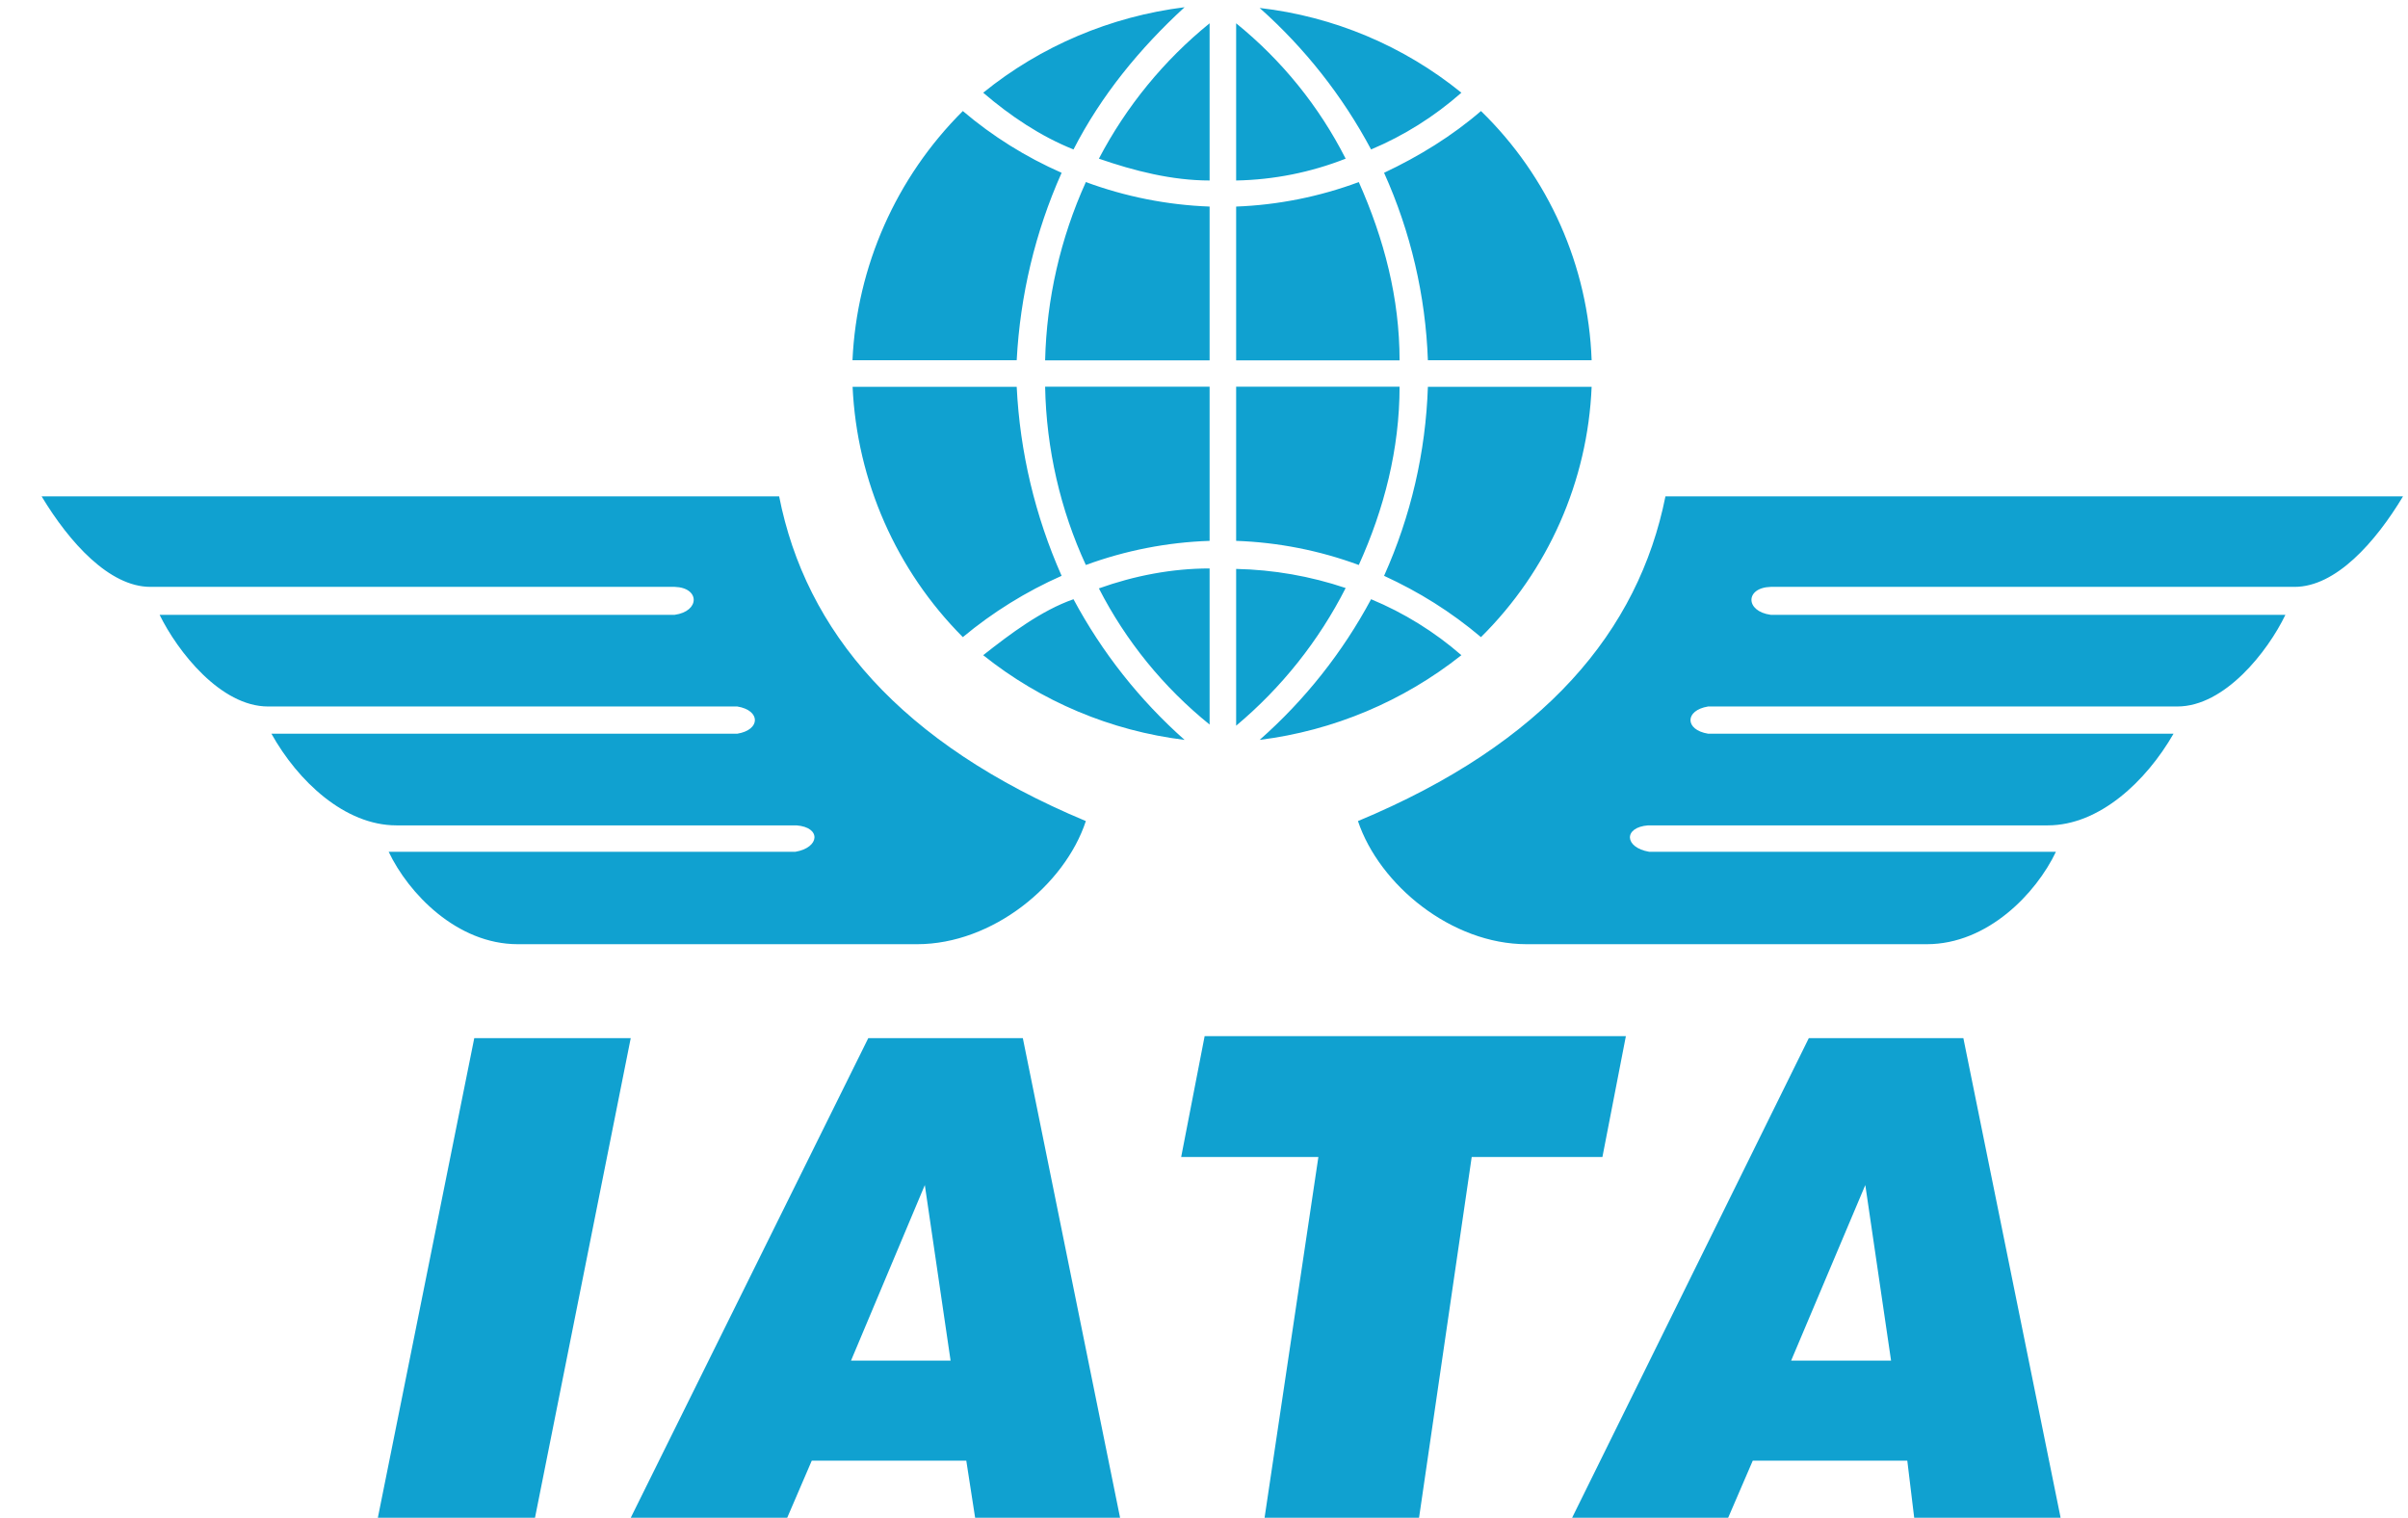 <svg width="46" height="29" viewBox="0 0 46 29" fill="none" xmlns="http://www.w3.org/2000/svg">
<path d="M7.218 28.994L9.06 19.831H12.049L10.22 28.994H7.218ZM16.257 25.992H18.159L17.667 22.638L16.257 25.992ZM12.049 28.994L16.587 19.831H19.539L21.397 28.994H18.628L18.459 27.903H15.507L15.038 28.994H12.049ZM24.157 28.994L25.185 22.102H22.564L23.012 19.794H31.059L30.611 22.102H28.114L27.108 28.994H24.157ZM34.216 25.992H36.125L35.633 22.638L34.216 25.992ZM30.032 28.994L34.554 19.831H37.506L39.364 28.994H36.567L36.435 27.903H33.483L33.013 28.994H30.032ZM45.905 9.482H31.815C31.3 12.053 29.51 14.199 25.941 15.685C26.352 16.909 27.732 18.037 29.163 18.037H36.807C37.974 18.037 38.899 17.062 39.274 16.272H31.506C31.028 16.192 31.007 15.804 31.484 15.767H39.12C40.104 15.767 40.999 14.925 41.521 14.016H32.63C32.181 13.943 32.181 13.569 32.63 13.496H41.594C42.498 13.496 43.32 12.448 43.658 11.745H33.827C33.335 11.679 33.335 11.225 33.827 11.211H43.834C44.62 11.211 45.377 10.361 45.905 9.482ZM0.793 9.482H14.884C15.39 12.053 17.189 14.199 20.743 15.685C20.34 16.909 18.958 18.037 17.52 18.037H9.892C8.725 18.037 7.8 17.062 7.425 16.272H15.193C15.662 16.192 15.692 15.804 15.215 15.767H7.572C6.588 15.767 5.692 14.925 5.185 14.016H14.085C14.533 13.943 14.533 13.569 14.085 13.496H5.12C4.216 13.496 3.394 12.448 3.049 11.745H12.888C13.373 11.679 13.373 11.225 12.888 11.211H2.873C2.088 11.211 1.324 10.361 0.795 9.482H0.793ZM18.782 1.771C19.303 2.218 19.883 2.606 20.507 2.855C21.036 1.823 21.77 0.928 22.629 0.138C21.219 0.314 19.883 0.878 18.782 1.771ZM16.287 6.882H19.422C19.488 5.645 19.774 4.435 20.28 3.301C19.597 3.001 18.961 2.604 18.393 2.121C17.119 3.39 16.367 5.087 16.285 6.881L16.287 6.882ZM23.107 3.946V6.884H19.965C19.993 5.708 20.258 4.55 20.743 3.478C21.501 3.758 22.299 3.916 23.107 3.946ZM27.917 1.771C27.405 2.223 26.822 2.59 26.192 2.855C25.648 1.835 24.927 0.92 24.063 0.152C25.476 0.314 26.813 0.875 27.917 1.771ZM30.405 6.882H27.277C27.233 5.646 26.948 4.429 26.44 3.301C27.108 2.986 27.739 2.598 28.291 2.121C29.584 3.377 30.341 5.082 30.405 6.881V6.882ZM23.614 3.946V6.884H26.736C26.736 5.697 26.442 4.569 25.957 3.478C25.207 3.757 24.415 3.916 23.614 3.946ZM18.782 12.516C19.303 12.105 19.898 11.659 20.507 11.447C21.05 12.461 21.768 13.371 22.629 14.134C21.221 13.962 19.889 13.401 18.782 12.516ZM16.287 7.389H19.422C19.483 8.635 19.774 9.859 20.28 11C19.6 11.301 18.965 11.695 18.393 12.171C17.12 10.893 16.37 9.188 16.287 7.389ZM23.107 10.332V7.387H19.965C19.987 8.574 20.258 9.745 20.743 10.793C21.501 10.515 22.299 10.359 23.107 10.332ZM27.917 12.516C27.403 12.069 26.821 11.708 26.192 11.447C25.648 12.462 24.927 13.372 24.063 14.134C25.473 13.959 26.809 13.395 27.917 12.516ZM30.405 7.389H27.277C27.236 8.635 26.951 9.862 26.44 11C27.108 11.308 27.71 11.681 28.291 12.171C29.575 10.9 30.33 9.192 30.405 7.389ZM23.614 10.332V7.387H26.736C26.736 8.574 26.442 9.723 25.957 10.793C25.207 10.516 24.415 10.36 23.614 10.332ZM23.107 0.445C22.233 1.154 21.514 2.034 20.992 3.031C21.668 3.265 22.388 3.448 23.107 3.448V0.445ZM23.614 0.445C24.486 1.151 25.199 2.032 25.706 3.031C25.04 3.293 24.331 3.435 23.614 3.448V0.445ZM23.107 13.841C22.227 13.131 21.507 12.245 20.992 11.24C21.668 10.998 22.388 10.859 23.107 10.859V13.841ZM23.614 13.863C24.482 13.136 25.194 12.241 25.706 11.233C25.032 11.006 24.326 10.883 23.614 10.868V13.863Z" fill="#10A1D0"/>
</svg>
